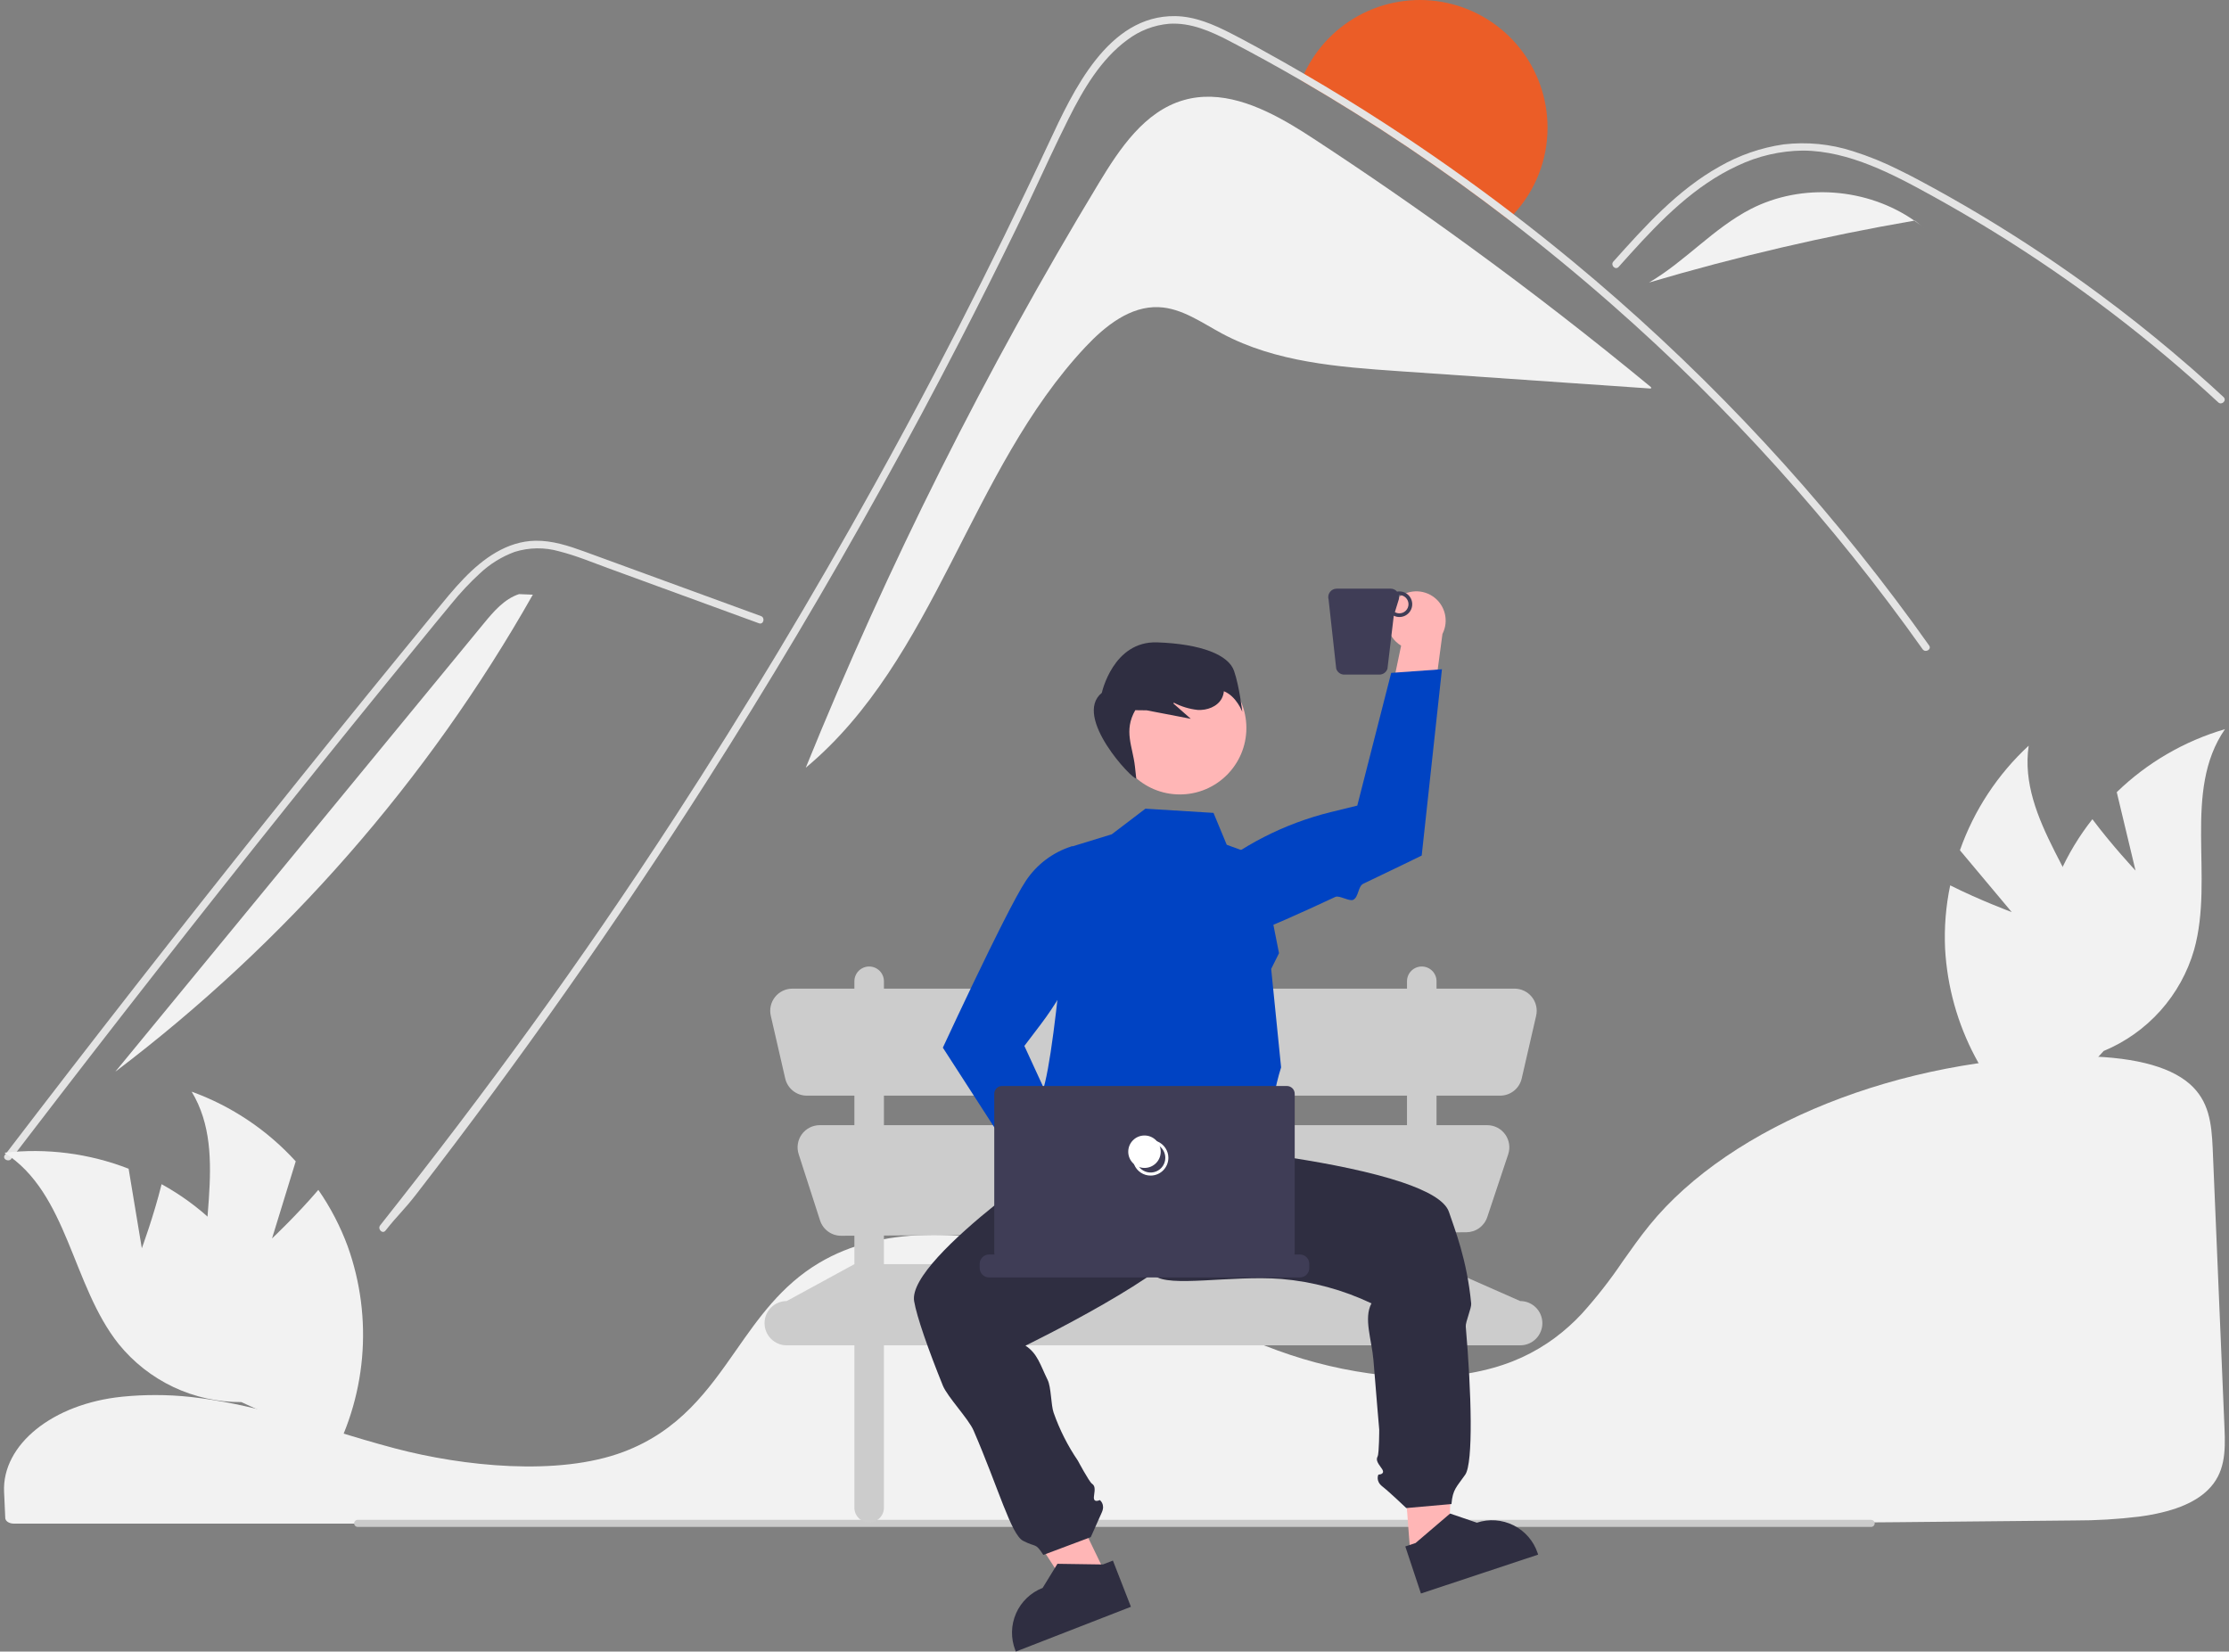 <svg width="278" height="206" viewBox="0 0 278 206" fill="none" xmlns="http://www.w3.org/2000/svg">
<rect x="0" y="0" width="278" height="206" fill="#808080" stroke="none"/>
<g clip-path="url(#clip0_358_3304)">
<path d="M19.371 174.005C18.04 174.005 16.706 174.068 15.402 174.195L15.213 174.214C6.57 175.093 0.248 180.193 0.508 186.077L0.558 187.141C0.591 187.814 0.626 188.537 0.656 189.339C0.671 189.735 1.141 190.039 1.724 190.039H214.324C229.313 189.934 244.248 189.802 258.712 189.647C261.426 189.653 264.138 189.492 266.833 189.163C270.852 188.616 273.642 187.531 275.362 185.846H275.363C277.502 183.757 277.569 181.126 277.44 178.154C277.176 172.153 276.915 165.849 276.654 159.563C276.424 154.024 276.195 148.499 275.965 143.21C275.823 140.071 275.508 137.301 273.079 135.183C270.446 132.893 265.643 131.732 258.805 131.732C258.722 131.732 258.64 131.732 258.556 131.733C237.125 131.82 215.89 140.299 205.716 152.831C204.545 154.274 203.453 155.819 202.397 157.313C200.854 159.607 199.15 161.789 197.3 163.843C196.272 164.951 195.145 165.962 193.932 166.864C193.85 166.929 193.755 167 193.655 167.066C193.426 167.238 193.187 167.403 192.954 167.551C191.606 168.449 190.167 169.202 188.66 169.797L188.509 169.855C188.396 169.902 188.273 169.948 188.15 169.991C187.282 170.311 186.396 170.583 185.498 170.806C181.62 171.79 177.21 172.026 172.392 171.507C167.941 171.011 163.566 169.985 159.36 168.451C154.898 166.829 150.721 164.806 146.682 162.85C144.908 161.99 143.073 161.101 141.241 160.259C140.896 160.101 140.557 159.946 140.213 159.791C137.975 158.787 135.946 157.959 134.01 157.257C129.254 155.521 124.277 154.46 119.226 154.107C113.896 153.771 109.199 154.404 105.269 155.984C104.177 156.422 103.122 156.946 102.112 157.549C97.457 160.331 94.587 164.436 91.812 168.406C88.36 173.344 84.79 178.45 77.741 181.098C69.607 184.155 57.735 182.885 49.335 180.676C46.694 179.981 44.057 179.182 41.506 178.409C40.475 178.097 39.445 177.787 38.413 177.479C36.386 176.877 34.726 176.415 33.191 176.026L32.706 175.901C32.436 175.834 32.165 175.766 31.89 175.702C30.067 175.262 28.369 174.915 26.697 174.643L26.301 174.576C25.508 174.456 24.767 174.356 24.039 174.272L23.749 174.239C22.295 174.081 20.834 174.003 19.371 174.005Z" fill="#F2F2F2"/>
<path d="M44.17 190.011C44.169 189.894 44.215 189.782 44.298 189.699C44.38 189.616 44.492 189.569 44.609 189.569H233.372C233.488 189.57 233.6 189.616 233.682 189.699C233.764 189.781 233.81 189.893 233.81 190.009C233.81 190.126 233.764 190.237 233.682 190.32C233.6 190.402 233.488 190.449 233.372 190.449H44.609C44.492 190.449 44.381 190.403 44.299 190.321C44.216 190.238 44.17 190.127 44.17 190.011Z" fill="#CACACA"/>
<path d="M193.009 15.912C193.015 19.922 191.5 23.785 188.769 26.722C188.562 26.948 188.344 27.166 188.122 27.377C179.894 21.047 171.264 15.257 162.288 10.041C162.399 9.76 162.517 9.483 162.646 9.209C164.174 5.923 166.778 3.256 170.028 1.649C173.279 0.043 176.98 -0.407 180.521 0.375C184.061 1.156 187.229 3.122 189.5 5.948C191.771 8.773 193.008 12.288 193.009 15.912Z" fill="#EB5D27"/>
<path d="M205.922 48.298L205.907 48.465C195.435 47.744 184.964 47.022 174.495 46.298C166.93 45.777 159.103 45.185 152.418 41.607C149.881 40.25 147.41 38.438 144.532 38.313C140.962 38.154 137.848 40.649 135.399 43.252C120.924 58.661 116.733 82.222 100.494 95.757C110.736 70.514 122.964 46.122 137.063 22.811C139.668 18.504 142.756 13.905 147.591 12.5C152.204 11.158 156.924 13.117 161.17 15.631C162.08 16.171 162.968 16.736 163.826 17.299C170.37 21.58 176.807 26.025 183.136 30.634C190.908 36.287 198.503 42.175 205.922 48.298Z" fill="#F2F2F2"/>
<path d="M239.791 80.98C228.598 65.19 215.593 50.763 201.043 37.995C196.859 34.32 192.552 30.781 188.122 27.377C179.894 21.047 171.264 15.257 162.288 10.041C159.343 8.333 156.364 6.693 153.351 5.121C151.009 3.904 148.516 2.791 145.815 2.965C143.926 3.127 142.122 3.82 140.611 4.965C137.293 7.387 135.095 11.169 133.287 14.774C131.703 17.934 130.227 21.158 128.722 24.364C128.082 25.728 127.442 27.088 126.78 28.442C124.472 33.181 122.109 37.895 119.692 42.583C116.578 48.624 113.373 54.619 110.078 60.569C103.157 73.076 95.854 85.358 88.169 97.414C76.871 115.134 64.785 132.316 51.91 148.962C50.331 150.999 49.679 151.472 48.078 153.494C47.708 153.968 47.049 153.302 47.416 152.833C60.773 135.959 72.403 120.018 84.129 101.969C92.97 88.36 101.325 74.449 109.194 60.236C111.721 55.678 114.194 51.091 116.615 46.476C120.532 39.004 124.314 31.462 127.96 23.85C128.922 21.846 129.874 19.835 130.816 17.816C133.808 11.409 138.166 1.882 146.581 2.011C149.056 2.048 151.353 3.05 153.521 4.159C155.729 5.294 157.897 6.5 160.061 7.723C160.926 8.211 161.788 8.707 162.646 9.209C166.046 11.184 169.395 13.241 172.693 15.38C178.197 18.948 183.556 22.728 188.77 26.722C191.244 28.619 193.682 30.559 196.083 32.542C211.146 44.997 224.691 59.182 236.436 74.803C237.853 76.684 239.24 78.587 240.598 80.511C240.945 81.003 240.135 81.468 239.791 80.98Z" fill="#E4E4E4"/>
<path d="M201.876 33.289C202.365 32.744 202.851 32.2 203.343 31.655C207.224 27.365 211.389 23.125 216.718 20.666C219.259 19.456 222.033 18.813 224.848 18.782C227.757 18.792 230.601 19.554 233.289 20.622C234.56 21.13 235.803 21.705 237.027 22.319C238.425 23.022 239.799 23.773 241.166 24.529C243.733 25.949 246.266 27.43 248.766 28.974C253.741 32.047 258.559 35.354 263.222 38.896C265.639 40.733 268.007 42.629 270.324 44.587C272.479 46.404 274.591 48.271 276.659 50.187C277.102 50.595 277.762 49.935 277.32 49.527C276.775 49.02 276.223 48.515 275.672 48.017C274.115 46.61 272.532 45.23 270.925 43.877C267.994 41.405 264.987 39.029 261.905 36.748C257.111 33.199 252.152 29.891 247.028 26.823C244.468 25.292 241.872 23.824 239.241 22.421C238.447 21.998 237.643 21.584 236.83 21.192C234.986 20.262 233.069 19.482 231.099 18.86C228.309 17.958 225.356 17.668 222.443 18.01C219.631 18.419 216.921 19.356 214.457 20.771C209.224 23.695 205.165 28.215 201.216 32.626C200.817 33.074 201.474 33.737 201.876 33.289Z" fill="#E4E4E4"/>
<path d="M94.658 77.743L82.118 73.159L75.893 70.883C73.865 70.142 71.842 69.298 69.746 68.768C67.925 68.248 65.991 68.272 64.183 68.838C62.571 69.435 61.095 70.349 59.844 71.527C58.565 72.704 57.376 73.973 56.285 75.326C54.929 76.954 53.594 78.599 52.252 80.238C46.716 87.005 41.216 93.802 35.752 100.627C30.288 107.453 24.861 114.308 19.47 121.191C14.066 128.092 8.7 135.021 3.37 141.979C2.717 142.832 2.065 143.684 1.413 144.538C1.053 145.009 0.241 144.544 0.606 144.066C5.975 137.038 11.381 130.039 16.825 123.068C22.282 116.081 27.777 109.123 33.31 102.195C38.842 95.268 44.412 88.37 50.019 81.502C51.416 79.791 52.815 78.082 54.217 76.375C55.399 74.935 56.568 73.479 57.865 72.139C60.245 69.678 63.219 67.504 66.778 67.445C68.871 67.41 70.897 68.074 72.841 68.777C74.938 69.535 77.029 70.307 79.123 71.073L91.749 75.688L94.906 76.842C95.466 77.047 95.224 77.95 94.658 77.743Z" fill="#E4E4E4"/>
<path d="M218.368 26.064C224.74 22.79 232.901 23.431 238.756 27.521C227.587 29.447 216.541 32.023 205.673 35.238C210.186 32.595 213.716 28.453 218.368 26.064Z" fill="#F2F2F2"/>
<path d="M238.819 27.509L240.046 28.506C239.631 28.157 239.2 27.83 238.756 27.521C238.777 27.517 238.798 27.513 238.819 27.509Z" fill="#F2F2F2"/>
<path d="M60.316 77.789C61.55 76.287 62.885 74.715 64.731 74.105L66.455 74.173C53.333 97.346 35.612 117.594 14.379 133.675C29.691 115.046 45.004 96.417 60.316 77.789Z" fill="#F2F2F2"/>
<path d="M189.601 162.28L179.164 157.677V153.721L182.883 153.7C183.461 153.696 184.022 153.513 184.49 153.174C184.957 152.835 185.307 152.359 185.489 151.812L188.102 143.976C188.241 143.561 188.278 143.119 188.212 142.687C188.146 142.254 187.978 141.843 187.722 141.488C187.467 141.134 187.13 140.844 186.74 140.645C186.35 140.446 185.919 140.342 185.481 140.342H179.164V136.66H187.095C187.72 136.66 188.326 136.448 188.816 136.059C189.305 135.669 189.647 135.126 189.787 134.517L191.587 126.693C191.68 126.288 191.681 125.868 191.589 125.463C191.497 125.058 191.314 124.679 191.056 124.354C190.797 124.029 190.468 123.767 190.094 123.587C189.72 123.407 189.31 123.313 188.894 123.313H179.164V122.392C179.164 121.904 178.969 121.436 178.624 121.091C178.279 120.745 177.81 120.552 177.322 120.552C176.833 120.552 176.365 120.745 176.019 121.091C175.674 121.436 175.48 121.904 175.48 122.392V123.313H110.243V122.392C110.243 121.904 110.049 121.436 109.704 121.091C109.358 120.745 108.89 120.552 108.401 120.552C107.913 120.552 107.444 120.745 107.099 121.091C106.753 121.436 106.559 121.904 106.559 122.392V123.313H98.824C98.409 123.313 97.999 123.407 97.624 123.587C97.25 123.767 96.921 124.029 96.663 124.354C96.404 124.679 96.222 125.058 96.13 125.463C96.038 125.868 96.038 126.288 96.132 126.693L97.931 134.517C98.071 135.126 98.414 135.669 98.903 136.059C99.392 136.448 99.999 136.66 100.624 136.66H106.559V140.342H102.237C101.802 140.342 101.372 140.445 100.984 140.642C100.596 140.839 100.26 141.125 100.004 141.477C99.748 141.829 99.578 142.236 99.509 142.666C99.44 143.096 99.474 143.536 99.607 143.95L102.275 152.223C102.455 152.782 102.808 153.268 103.284 153.613C103.76 153.957 104.333 154.141 104.92 154.137L106.559 154.128V157.677L98.117 162.28C97.754 162.28 97.395 162.351 97.06 162.49C96.724 162.629 96.42 162.832 96.163 163.088C95.907 163.345 95.703 163.649 95.564 163.984C95.425 164.319 95.354 164.678 95.354 165.041C95.354 165.773 95.645 166.476 96.163 166.994C96.681 167.512 97.384 167.802 98.117 167.802H106.559V188.053C106.559 188.541 106.753 189.009 107.099 189.355C107.444 189.7 107.913 189.894 108.401 189.894C108.89 189.894 109.358 189.7 109.704 189.355C110.049 189.009 110.243 188.541 110.243 188.053V167.802H175.48V188.053C175.48 188.541 175.674 189.009 176.019 189.355C176.365 189.7 176.833 189.894 177.322 189.894C177.81 189.894 178.279 189.7 178.624 189.355C178.969 189.009 179.164 188.541 179.164 188.053V167.802H189.601C190.334 167.802 191.037 167.512 191.555 166.994C192.073 166.476 192.364 165.773 192.364 165.041C192.364 164.678 192.293 164.319 192.154 163.984C192.015 163.649 191.812 163.345 191.555 163.088C191.299 162.832 190.994 162.629 190.659 162.49C190.323 162.351 189.964 162.28 189.601 162.28ZM110.243 136.66H175.48V140.342H110.243V136.66ZM110.243 157.677V154.108L175.48 153.741V157.677H110.243Z" fill="#CCCCCC"/>
<path d="M33.929 154.468L36.883 144.854C33.329 140.945 28.874 137.962 23.905 136.164C28.76 144.203 24.055 154.689 26.016 163.872C26.649 166.731 27.918 169.412 29.729 171.714C31.54 174.017 33.845 175.882 36.476 177.173L40.958 182.724C43.308 178.621 44.739 174.057 45.155 169.348C45.57 164.638 44.959 159.895 43.363 155.444C42.443 152.957 41.214 150.594 39.703 148.414C37.039 151.543 33.929 154.468 33.929 154.468Z" fill="#F2F2F2"/>
<path d="M17.688 155.697L16.041 145.775C11.116 143.86 5.798 143.176 0.548 143.782C8.48 148.813 8.949 160.295 14.801 167.641C16.644 169.918 18.976 171.751 21.624 173.005C24.272 174.258 27.169 174.9 30.099 174.883L36.587 177.853C36.86 173.134 36.105 168.411 34.375 164.011C32.645 159.611 29.982 155.637 26.567 152.365C24.634 150.548 22.479 148.982 20.154 147.704C19.167 151.692 17.688 155.697 17.688 155.697Z" fill="#F2F2F2"/>
<path d="M250.902 113.765L244.441 106.055C246.194 101.073 249.139 96.593 253.017 93.006C251.671 102.299 260.085 110.132 261.851 119.355C262.379 122.235 262.253 125.198 261.48 128.023C260.707 130.847 259.309 133.462 257.387 135.674L255.417 142.529C251.656 139.662 248.562 136.014 246.347 131.836C244.133 127.659 242.851 123.051 242.59 118.33C242.469 115.681 242.683 113.027 243.227 110.43C246.898 112.279 250.902 113.765 250.902 113.765Z" fill="#F2F2F2"/>
<path d="M266.343 108.586L264.001 98.806C267.794 95.128 272.428 92.431 277.5 90.949C272.149 98.666 276.183 109.428 273.649 118.469C272.836 121.283 271.401 123.878 269.449 126.062C267.497 128.246 265.078 129.963 262.372 131.086L257.549 136.344C255.462 132.101 254.321 127.457 254.203 122.73C254.085 118.004 254.994 113.309 256.866 108.967C257.941 106.542 259.317 104.262 260.962 102.18C263.423 105.471 266.343 108.586 266.343 108.586Z" fill="#F2F2F2"/>
<path d="M138.797 198.179L134.553 200.225L124.636 184.837L130.9 181.817L138.797 198.179Z" fill="#FFB6B6"/>
<path d="M139.276 136.245L135.504 141.933C135.504 141.933 113.074 156.778 114.011 162.3C114.338 164.232 115.761 168.296 117.592 172.824C118.155 174.215 120.798 176.981 121.417 178.412C124.545 185.636 126.102 191.416 127.605 192.189C129.273 193.054 129.102 192.368 130.124 193.944L136.042 191.725C136.042 191.725 136.964 189.657 137.422 188.633C137.88 187.609 137.162 187.099 137.162 187.099C137.162 187.099 136.293 187.562 136.444 186.589C136.595 185.617 136.543 185.31 136.184 185.055C135.825 184.801 134.436 182.195 134.436 182.195C133.168 180.335 132.149 178.318 131.405 176.194C131.075 175.262 131.108 173.028 130.665 172.127C129.733 170.228 129.403 168.826 127.897 167.839C127.897 167.839 146.861 158.63 148.64 154.226C150.42 149.822 148.589 135.299 148.589 135.299L139.276 136.245Z" fill="#2F2E41"/>
<path d="M141.048 200.414L126.696 206L126.625 205.819C126.048 204.338 126.084 202.689 126.723 201.234C127.363 199.779 128.554 198.638 130.036 198.061L130.036 198.061L131.883 195.053L137.549 195.137L138.801 194.649L141.048 200.414Z" fill="#2F2E41"/>
<path d="M174.529 175.776L181.464 175.251L180.599 193.534L175.9 193.89L174.529 175.776Z" fill="#FFB6B6"/>
<path d="M136.421 141.275C134.826 134.258 139.32 155.183 143.98 159.095C145.813 160.633 153.484 159.041 159.835 159.526C163.727 159.858 167.526 160.889 171.051 162.571C170.038 164.416 171.098 167.17 171.295 169.646C171.655 174.162 172.017 178.316 172.017 178.316C172.017 178.316 172.013 181.268 171.816 181.661C171.618 182.055 171.717 182.35 172.306 183.138C172.896 183.926 171.912 183.925 171.912 183.925C171.912 183.925 171.517 184.711 172.402 185.401C173.287 186.091 175.389 188.1 175.389 188.1L181.025 187.6C181.188 185.729 181.674 185.483 182.742 183.937C183.757 182.475 183.525 173.698 182.809 165.461C182.76 164.902 183.54 163.146 183.487 162.595C182.958 157.068 181.4 153.236 180.713 151.168C180.239 149.741 177.963 148.511 174.886 147.474C174.417 147.316 173.929 147.162 173.425 147.013C164.941 144.498 152.171 143.262 152.171 143.262L145.188 137.055L136.421 141.275Z" fill="#2F2E41"/>
<path d="M175.269 192.887L176.545 192.463L180.854 188.785L184.196 189.924L184.196 189.924C185.705 189.423 187.351 189.542 188.773 190.254C190.194 190.967 191.274 192.214 191.775 193.722L191.836 193.907L177.219 198.758L175.269 192.887Z" fill="#2F2E41"/>
<path d="M142.856 100.868L138.661 104.06L133.602 105.614C133.602 105.614 131.511 135.016 129.626 136.899C127.742 138.783 129.441 138.833 129.063 141.28C128.684 143.727 127.764 148.742 127.764 148.742C140.484 155.472 151.45 155.652 160.259 147.777C160.371 147.29 160.314 146.779 160.096 146.329C159.879 145.879 159.513 145.517 159.062 145.302C157.422 144.433 160.573 140.375 159.233 139.697C157.893 139.018 159.778 133.132 159.778 133.132L158.541 120.853L159.518 118.89L157.135 106.878L152.999 105.369L151.347 101.391L142.856 100.868Z" fill="#0043C3"/>
<path d="M147.15 99.091C151.733 99.091 155.448 95.378 155.448 90.798C155.448 86.218 151.733 82.505 147.15 82.505C142.568 82.505 138.853 86.218 138.853 90.798C138.853 95.378 142.568 99.091 147.15 99.091Z" fill="#FFB6B6"/>
<path d="M140.228 153.125C140.247 152.594 140.149 152.065 139.941 151.576C139.734 151.087 139.421 150.65 139.026 150.294C138.631 149.939 138.162 149.675 137.654 149.52C137.145 149.365 136.609 149.323 136.082 149.398L130.171 137.914L126.877 143.762L132.996 153.772C133.18 154.647 133.679 155.424 134.399 155.957C135.118 156.489 136.008 156.739 136.899 156.659C137.791 156.579 138.622 156.175 139.236 155.524C139.849 154.873 140.202 154.019 140.228 153.125Z" fill="#FFB6B6"/>
<path d="M130.272 150.316L117.592 130.674L117.634 130.584C117.682 130.48 120.553 124.282 123.335 118.605C123.764 117.731 124.19 116.869 124.604 116.044C124.782 115.688 124.958 115.339 125.131 114.998C126.3 112.695 127.321 110.792 127.93 109.888C129.278 107.844 131.285 106.323 133.618 105.576L133.676 105.561L133.732 105.584C134.873 106.066 135.816 106.921 136.405 108.01C136.995 109.098 137.195 110.355 136.974 111.573C135.874 117.446 133.423 122.984 129.815 127.749L127.759 130.457L134.903 145.979L130.272 150.316Z" fill="#0043C3"/>
<path d="M163.293 157.639V158.167C163.293 158.476 163.17 158.772 162.951 158.991C162.733 159.209 162.436 159.332 162.127 159.332H123.352C123.043 159.332 122.746 159.209 122.528 158.991C122.309 158.772 122.186 158.476 122.186 158.167V157.639C122.186 157.33 122.309 157.034 122.528 156.815C122.746 156.597 123.043 156.474 123.352 156.474H124.04C124.016 156.389 124.004 156.301 124.003 156.212V136.433C124.003 136.174 124.106 135.925 124.289 135.742C124.473 135.559 124.721 135.456 124.981 135.456H160.498C160.758 135.456 161.006 135.559 161.189 135.742C161.373 135.925 161.476 136.174 161.476 136.433V156.212C161.476 156.301 161.463 156.389 161.438 156.474H162.127C162.436 156.474 162.733 156.597 162.951 156.815C163.17 157.034 163.293 157.33 163.293 157.639Z" fill="#3F3D56"/>
<path d="M143.503 146.631C143.065 146.631 142.637 146.501 142.272 146.258C141.908 146.014 141.624 145.668 141.456 145.264C141.288 144.859 141.244 144.414 141.33 143.984C141.415 143.554 141.626 143.16 141.936 142.85C142.246 142.54 142.641 142.329 143.071 142.244C143.501 142.158 143.946 142.202 144.351 142.37C144.756 142.537 145.102 142.821 145.346 143.186C145.589 143.55 145.719 143.978 145.719 144.416C145.719 145.003 145.485 145.566 145.07 145.981C144.654 146.397 144.091 146.63 143.503 146.631ZM143.503 142.583C143.141 142.583 142.786 142.69 142.484 142.892C142.183 143.093 141.948 143.38 141.809 143.714C141.67 144.049 141.634 144.418 141.705 144.774C141.775 145.129 141.95 145.456 142.207 145.712C142.463 145.968 142.79 146.143 143.146 146.214C143.501 146.285 143.87 146.248 144.205 146.109C144.54 145.971 144.827 145.736 145.028 145.434C145.23 145.133 145.337 144.779 145.337 144.416C145.337 143.93 145.143 143.464 144.8 143.12C144.456 142.777 143.99 142.583 143.503 142.583Z" fill="white"/>
<path d="M142.74 145.676C143.858 145.676 144.765 144.77 144.765 143.653C144.765 142.535 143.858 141.629 142.74 141.629C141.621 141.629 140.714 142.535 140.714 143.653C140.714 144.77 141.621 145.676 142.74 145.676Z" fill="white"/>
<path d="M173.875 75.027C173.526 75.427 173.269 75.9 173.122 76.41C172.975 76.921 172.942 77.457 173.025 77.982C173.109 78.507 173.306 79.007 173.603 79.448C173.901 79.888 174.291 80.258 174.747 80.531L172.104 93.173L178.348 90.702L179.901 79.076C180.309 78.28 180.411 77.362 180.187 76.496C179.964 75.629 179.43 74.876 178.687 74.376C177.944 73.877 177.044 73.668 176.157 73.788C175.27 73.907 174.458 74.348 173.875 75.027Z" fill="#FFB6B6"/>
<path d="M179.839 83.475L177.314 106.713L177.225 106.757C177.151 106.793 173.952 108.361 170.026 110.229C169.363 110.544 169.458 111.909 168.766 112.235C168.289 112.459 167.03 111.644 166.548 111.869C162.256 113.875 157.916 115.826 156.187 116.354C153.852 117.094 151.334 117.013 149.052 116.125L148.997 116.1L148.968 116.046C148.385 114.954 148.191 113.696 148.419 112.48C148.647 111.263 149.283 110.161 150.223 109.354C154.778 105.483 160.171 102.724 165.976 101.293L169.279 100.483L173.509 83.929L179.839 83.475Z" fill="#0043C3"/>
<path d="M165.702 74.785L166.652 83.402C166.719 83.618 166.852 83.806 167.033 83.939C167.214 84.073 167.433 84.145 167.658 84.145H172.038C172.263 84.145 172.482 84.073 172.663 83.939C172.844 83.806 172.978 83.618 173.044 83.402L173.831 76.797C174.058 76.909 174.308 76.965 174.561 76.96C174.814 76.956 175.062 76.892 175.286 76.773C175.509 76.654 175.701 76.484 175.846 76.277C175.99 76.069 176.084 75.831 176.118 75.58C176.152 75.33 176.127 75.075 176.043 74.836C175.96 74.597 175.821 74.382 175.638 74.207C175.455 74.033 175.233 73.904 174.99 73.832C174.748 73.76 174.492 73.746 174.243 73.793C174.145 73.677 174.022 73.584 173.884 73.52C173.747 73.456 173.596 73.423 173.444 73.424H166.708C166.544 73.424 166.381 73.462 166.234 73.536C166.087 73.611 165.96 73.718 165.862 73.851C165.764 73.983 165.698 74.136 165.671 74.299C165.643 74.461 165.654 74.628 165.702 74.785ZM173.968 76.351L174.45 74.785C174.506 74.604 174.512 74.412 174.466 74.228C174.487 74.227 174.506 74.222 174.527 74.222C174.83 74.222 175.12 74.342 175.334 74.556C175.548 74.77 175.668 75.06 175.668 75.363C175.668 75.665 175.548 75.955 175.334 76.169C175.12 76.383 174.83 76.503 174.527 76.503C174.331 76.502 174.138 76.449 173.968 76.351Z" fill="#3F3D56"/>
<path d="M153.908 83.674C153.226 81.69 149.829 80.314 144.323 80.122C138.816 79.931 137.419 86.417 137.419 86.417C133.743 89.397 141.345 97.377 141.712 97.089L141.547 95.59C141.273 93.107 140.11 91.169 141.589 88.582L143.01 88.598C144.845 88.95 146.68 89.303 148.515 89.656L146.343 87.744L146.404 87.649C147.328 88.13 148.334 88.436 149.369 88.549C150.537 88.618 151.814 88.153 152.373 87.127C152.522 86.844 152.613 86.535 152.641 86.217C154.216 86.846 154.936 88.786 154.936 88.786C154.936 88.786 154.591 85.658 153.908 83.674Z" fill="#2F2E41"/>
</g>
<defs>
<clipPath id="clip0_358_3304">
<rect width="277" height="206" fill="white" transform="translate(0.5)"/>
</clipPath>
</defs>
</svg>
